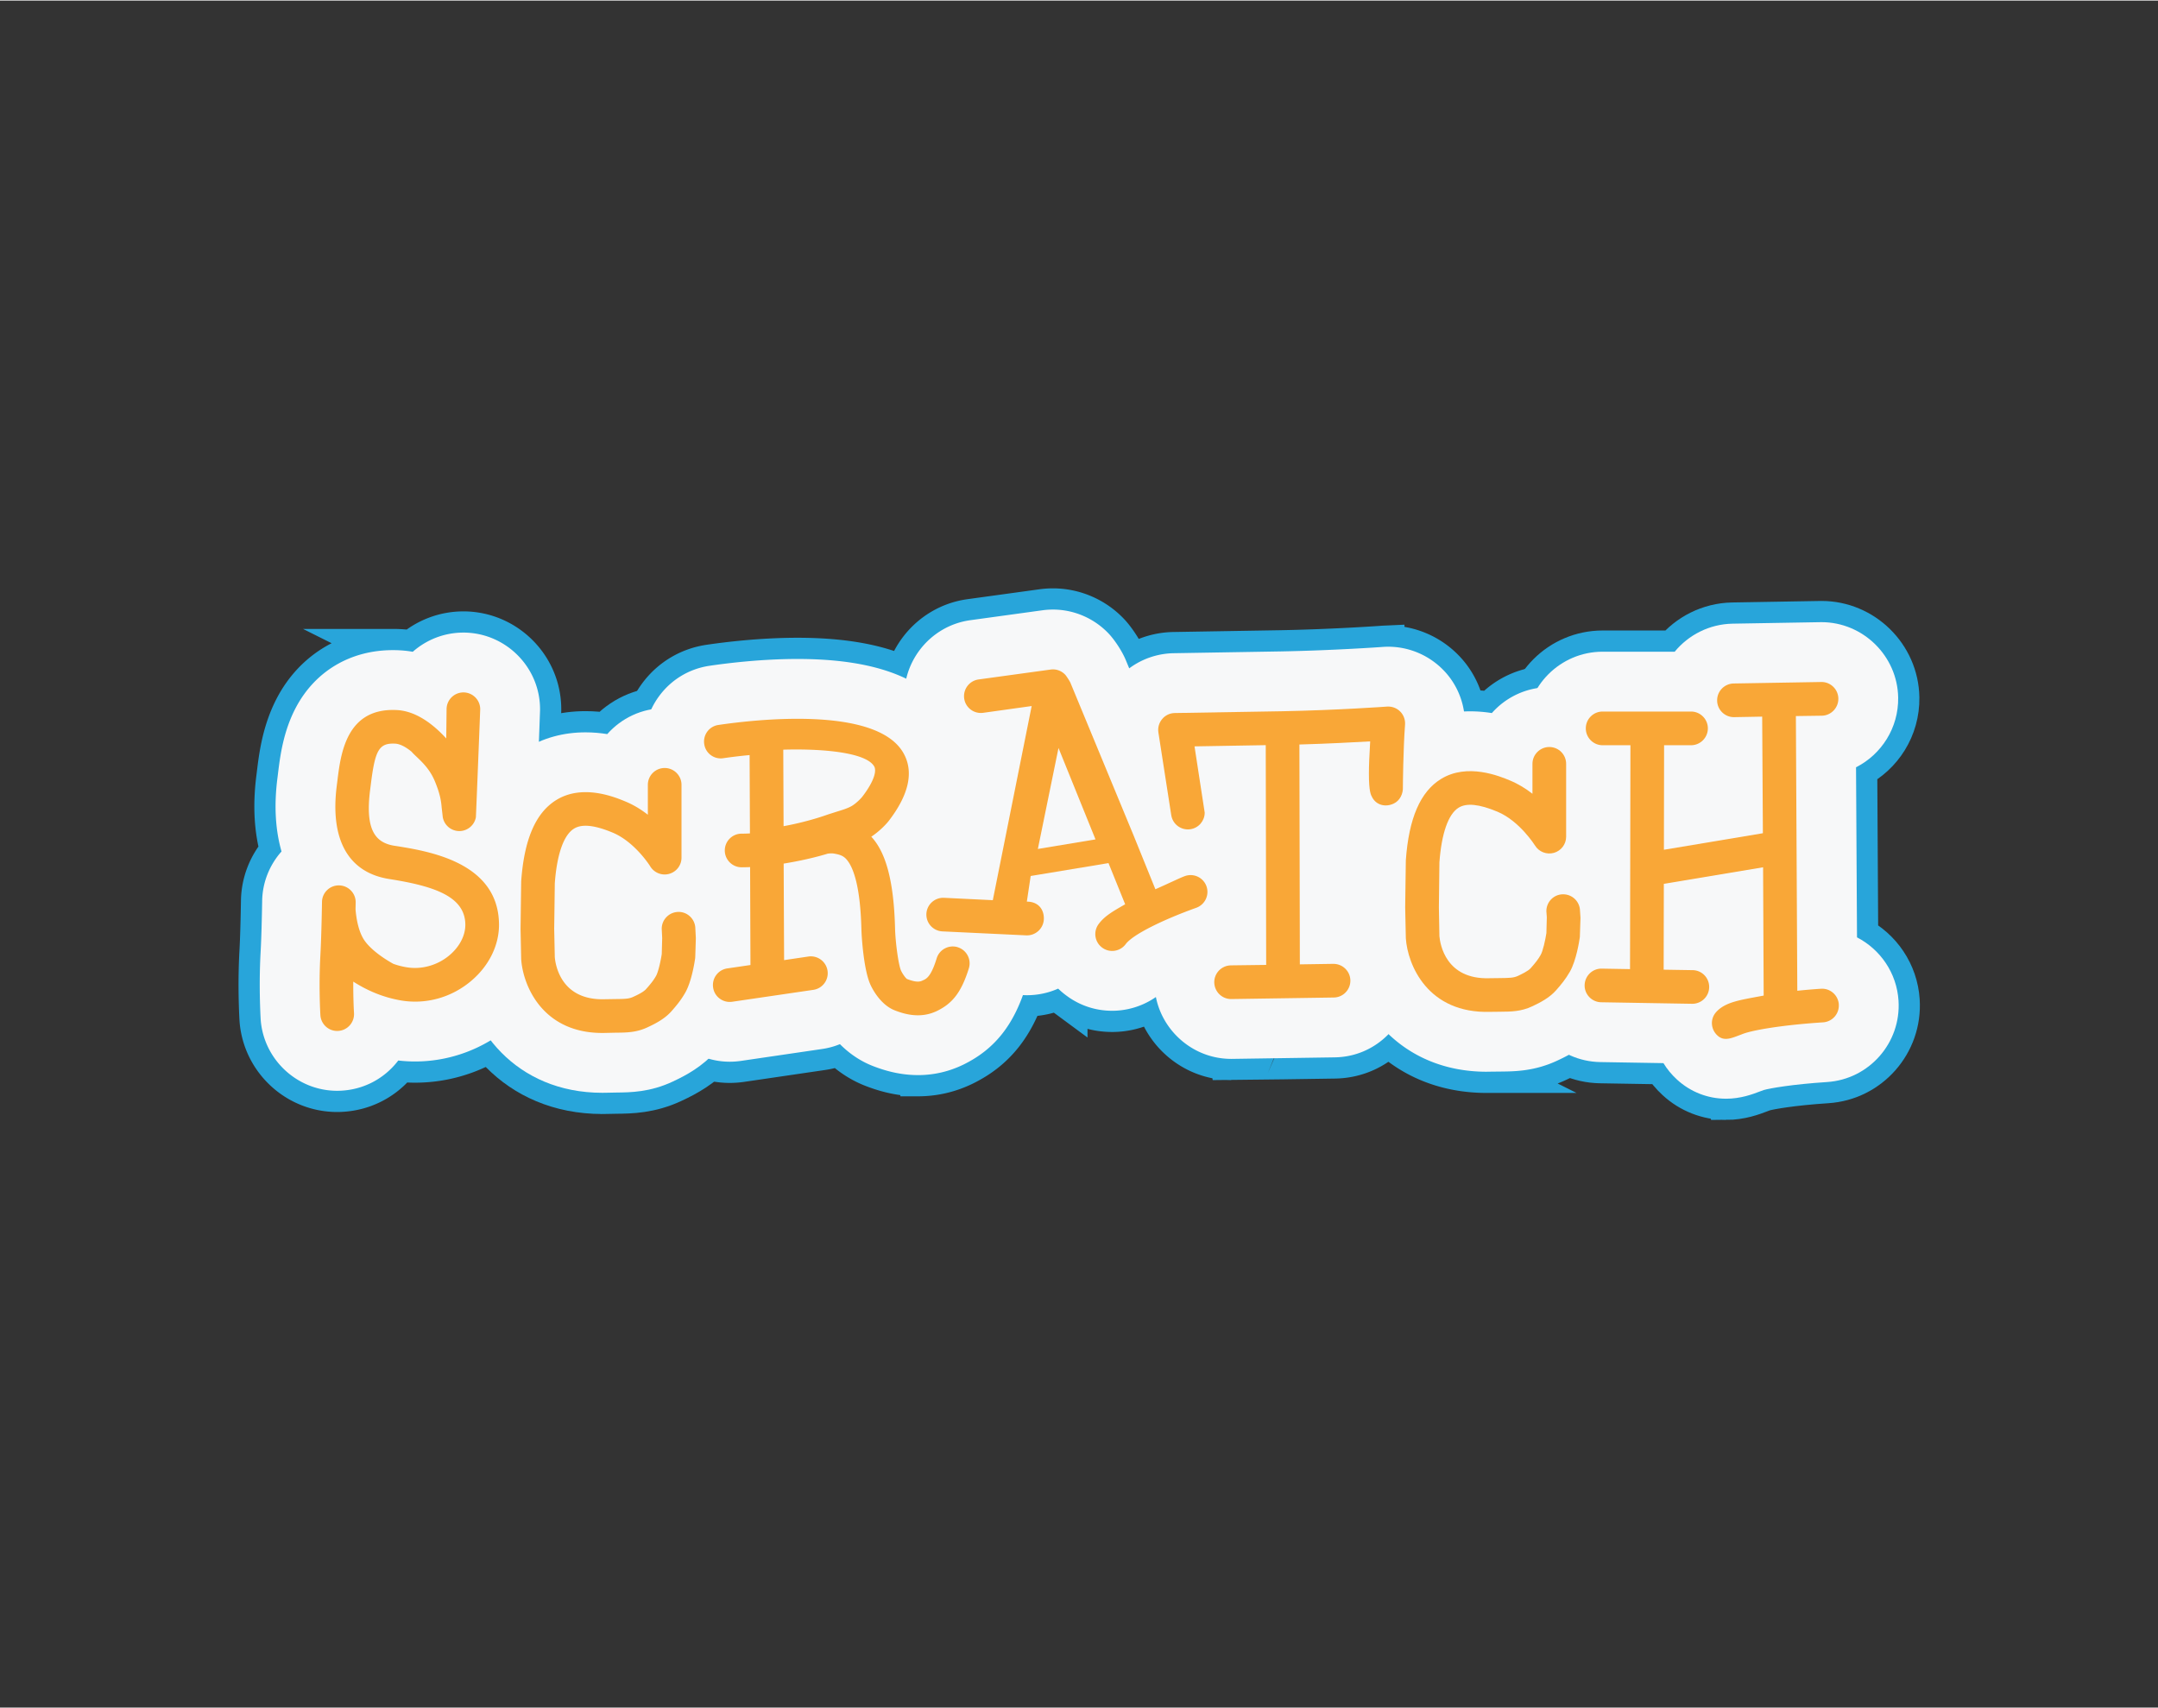 <?xml version="1.0" encoding="UTF-8" standalone="no"?>
<svg
   width="1920"
   height="1520"
   viewBox="0 0 1920 1518.987"
   version="1.1"
   id="svg94"
   sodipodi:docname="scratch.svg"
   inkscape:version="1.2.2 (b0a8486541, 2022-12-01)"
   xmlns:inkscape="http://www.inkscape.org/namespaces/inkscape"
   xmlns:sodipodi="http://sodipodi.sourceforge.net/DTD/sodipodi-0.dtd"
   xmlns:xlink="http://www.w3.org/1999/xlink"
   xmlns="http://www.w3.org/2000/svg"
   xmlns:svg="http://www.w3.org/2000/svg">
  <rect x="0" y="0" width="1920" height="1518.987" fill="#333333" stroke="none"/>
  <sodipodi:namedview
     id="namedview96"
     pagecolor="#505050"
     bordercolor="#ffffff"
     borderopacity="1"
     inkscape:showpageshadow="0"
     inkscape:pageopacity="0"
     inkscape:pagecheckerboard="1"
     inkscape:deskcolor="#505050"
     showgrid="false"
     inkscape:zoom="0.15917969"
     inkscape:cx="703.60735"
     inkscape:cy="113.07975"
     inkscape:window-width="1920"
     inkscape:window-height="1060"
     inkscape:window-x="0"
     inkscape:window-y="20"
     inkscape:window-maximized="1"
     inkscape:current-layer="svg94" />
  <g
     transform="matrix(1.887,0,0,1.887,205.388,512.977)"
     id="g76">
    <g
       stroke-miterlimit="10"
       fill="none"
       stroke="#28a5da"
       stroke-width="20"
       id="g28">
      <use
         xlink:href="#B"
         id="use2" />
      <use
         xlink:href="#C"
         id="use4" />
      <use
         xlink:href="#D"
         id="use6" />
      <use
         xlink:href="#E"
         id="use8" />
      <use
         xlink:href="#F"
         id="use10" />
      <use
         xlink:href="#G"
         id="use12" />
      <use
         xlink:href="#H"
         id="use14" />
      <use
         xlink:href="#I"
         id="use16" />
      <use
         xlink:href="#J"
         id="use18" />
      <use
         xlink:href="#K"
         id="use20" />
      <use
         xlink:href="#L"
         id="use22" />
      <use
         xlink:href="#M"
         id="use24" />
      <use
         xlink:href="#N"
         id="use26" />
    </g>
    <g
       fill="#f7f8f9"
       id="g58">
      <use
         xlink:href="#B"
         id="use30" />
      <use
         xlink:href="#C"
         id="use32" />
      <use
         xlink:href="#D"
         id="use34" />
      <use
         xlink:href="#E"
         id="use36" />
      <use
         xlink:href="#F"
         id="use38" />
      <use
         xlink:href="#G"
         id="use40" />
      <use
         xlink:href="#H"
         id="use42" />
      <use
         xlink:href="#O"
         id="use44" />
      <use
         xlink:href="#I"
         id="use46" />
      <use
         xlink:href="#J"
         id="use48" />
      <use
         xlink:href="#K"
         id="use50" />
      <use
         xlink:href="#L"
         id="use52" />
      <use
         xlink:href="#M"
         id="use54" />
      <use
         xlink:href="#N"
         id="use56" />
    </g>
    <g
       fill="#f9a737"
       id="g74">
      <use
         xlink:href="#C"
         id="use60" />
      <use
         xlink:href="#E"
         id="use62" />
      <use
         xlink:href="#G"
         id="use64" />
      <use
         xlink:href="#O"
         id="use66" />
      <use
         xlink:href="#J"
         id="use68" />
      <use
         xlink:href="#L"
         id="use70" />
      <use
         xlink:href="#N"
         id="use72" />
    </g>
  </g>
  <defs
     id="defs92">
    <path
       id="B"
       d="m 50.106,242.268 c -18.878,0 -34.712,-14.79 -36.046,-33.662 l -0.042,-0.75 c -0.308,-6.06 -0.713,-17.855 0.02,-31.15 0.494,-8.672 0.713,-23.26 0.72,-23.783 0.001,-0.04 0.001,-0.068 0.001,-0.107 0.13,-8.943 3.565,-17.134 9.127,-23.405 -2.754,-9.605 -3.648,-21.057 -1.93,-34.544 l 0.26,-2.114 c 0.976,-7.988 2.43,-19.826 8.445,-31.217 9.094,-17.2 25.76,-27.072 45.723,-27.072 a 61.02,61.02 0 0 1 3.554,0.103 49.16,49.16 0 0 1 5.831,0.681 c 6.38,-5.63 14.762,-9.055 23.914,-9.055 h 0.368 c 19.798,0.246 35.836,16.53 35.736,36.312 l -0.003,0.403 c -0.006,0.44 -1.812,51 -2.357,54.596 l -0.123,0.742 a 36.33,36.33 0 0 1 -2.273,7.694 c 8.74,10.273 13.46,23.038 13.618,37.458 0.19,18.137 -8.11,35.75 -22.78,48.314 -12.59,10.8 -28.567,16.734 -44.97,16.734 -2.662,0 -5.318,-0.146 -7.96,-0.46 a 36.9,36.9 0 0 1 -1.705,2.076 c -6.39,7.23 -15.226,11.543 -24.868,12.135 -0.642,0.045 -1.46,0.072 -2.26,0.072 z" />
    <path
       id="C"
       d="M 77.193,126.732 C 68.091,125.31 63.273,119.25 65.666,100.41 l 0.29,-2.275 c 2.02,-16.386 3.754,-19.97 11.568,-19.567 2.337,0.147 4.992,1.594 7.663,3.775 2.408,2.838 7.92,6.523 10.956,13.848 2.225,5.336 2.983,8.815 3.264,12.565 0.026,0.12 0.53,4.598 0.53,4.598 l 0.005,-0.003 c 0.6,3.134 3.062,5.72 6.388,6.32 4.296,0.77 8.43,-2.09 9.206,-6.4 0.066,-0.492 2.026,-50.074 2.038,-50.896 0.025,-4.365 -3.497,-7.918 -7.865,-7.967 -4.403,-0.008 -7.97,3.52 -7.99,7.91 l -0.16,13.8 C 95.343,69.322 87.319,63.235 78.399,62.732 54.386,61.422 51.78,83.474 50.22,96.2 l -0.28,2.233 c -3.192,25.068 5.164,40.914 24.82,43.984 21.383,3.37 35.662,8.285 35.797,21.44 0.055,5.082 -2.613,10.326 -7.336,14.375 -5.627,4.826 -13.238,6.982 -20.324,5.79 a 35.4,35.4 0 0 1 -6.264,-1.613 c -2.84,-1.545 -9.88,-5.822 -13.457,-10.783 -3.024,-4.184 -4.052,-10.764 -4.387,-14.922 l 0.07,-3.262 c 0.05,-4.36 -3.442,-7.947 -7.824,-8.03 -4.382,-0.083 -8.004,3.418 -8.06,7.818 0,0.15 -0.238,15.666 -0.758,25.025 -0.83,15.057 -0.022,27.832 0,28.375 0.304,4.377 4.058,7.7 8.432,7.4 4.392,-0.273 7.685,-4.053 7.417,-8.412 0,-0.117 -0.402,-6.254 -0.345,-14.84 5.795,3.73 13.395,7.348 22.565,8.896 11.827,1.977 23.944,-1.436 33.24,-9.402 8.3,-7.1 13.012,-16.8 12.91,-26.588 -0.32,-29.3 -33.337,-34.458 -49.244,-36.96 z" />
    <path
       id="D"
       d="m 323.923,234.866 c -6.864,-0.008 -13.765,-1.387 -21.072,-4.225 -6.472,-2.502 -11.633,-6.312 -15.672,-10.367 -2.68,1.1 -5.5,1.865 -8.435,2.293 l -38.276,5.615 a 37.21,37.21 0 0 1 -5.235,0.377 c -17.866,0 -33.25,-13.336 -35.785,-31.03 -1.387,-9.428 1.01,-18.953 6.776,-26.703 a 36.06,36.06 0 0 1 10.477,-9.482 l -0.026,-5.53 c -7.355,-6.623 -11.997,-16.22 -11.997,-26.877 a 36.01,36.01 0 0 1 6.754,-21.024 c -8.526,-5.534 -14.67,-14.574 -16.18,-25.202 -1.397,-9.36 0.995,-18.92 6.777,-26.7 5.78,-7.766 14.23,-12.803 23.82,-14.186 7.993,-1.178 24.13,-3.19 41.305,-3.19 38.1,0 62.372,9.76 74.155,29.84 6.153,10.5 13.167,31.614 -5.208,58.83 1.732,5.57 3.03,11.76 3.912,18.7 h 0.372 c 3.6,0 7.168,0.53 10.6,1.594 19.115,5.912 29.815,26.2 23.932,45.246 -5.738,18.496 -14.88,29.947 -29.65,37.14 -6.773,3.268 -13.912,4.89 -21.342,4.89 z" />
    <path
       id="E"
       d="m 342.73,174.56 c -4.2,-1.29 -8.663,1.074 -9.93,5.238 -2.9,9.422 -5.212,9.773 -6.823,10.54 -1.59,0.77 -3.743,0.543 -7.19,-0.8 -0.53,-0.314 -1.967,-2.18 -2.787,-3.92 -1.237,-2.66 -2.692,-13.71 -2.83,-20.018 -0.61,-23.295 -4.658,-36.097 -11.2,-43.158 4.416,-2.902 7.63,-6.673 7.987,-7.15 0.058,-0.062 0.106,-0.1 0.162,-0.19 9.73,-12.613 12.032,-23.51 6.862,-32.35 -12.972,-22.087 -69.952,-15.535 -87.105,-13 -4.352,0.627 -7.333,4.678 -6.678,9.004 0.61,4.354 4.65,7.332 8.985,6.676 a 237.32,237.32 0 0 1 12.409,-1.477 l 0.157,36.94 c -1.32,0.08 -2.63,0.12 -3.924,0.12 a 7.92,7.92 0 0 0 -7.932,7.923 c 0,4.363 3.557,7.936 7.932,7.936 1.32,0 2.646,-0.037 4.002,-0.096 l 0.167,46.182 -10.92,1.6 c -4.334,0.633 -7.332,4.676 -6.687,9 0.614,4.35 4.65,7.348 8.98,6.727 l 38.284,-5.62 c 4.32,-0.633 7.33,-4.654 6.69,-8.975 -0.628,-4.354 -4.675,-7.35 -8.992,-6.744 l -11.492,1.703 -0.208,-45.518 c 7.572,-1.225 14.78,-2.862 20.804,-4.697 h 0.013 c 0.043,-0.012 1.74,-0.228 2.788,-0.046 3.192,0.542 4.948,1.122 6.79,3.733 2.583,3.602 5.767,12.073 6.258,31.905 0.097,3.822 1.106,19.457 4.317,26.328 1,2.174 4.84,9.443 11.458,12.002 4.872,1.904 12.22,3.94 19.84,0.277 7.04,-3.434 11.42,-8.422 15.052,-20.117 1.297,-4.193 -1.06,-8.642 -5.24,-9.937 z m -45.104,-70.836 c -0.706,0.825 -2.73,2.962 -4.836,4.217 -1.95,1.146 -4.615,1.94 -7.187,2.73 l -4.032,1.286 c -5.593,2 -12.997,4.072 -20.96,5.532 l -0.146,-36.086 c 20.98,-0.578 39.287,1.774 42.825,7.834 0.327,0.52 0.466,1.185 0.466,1.973 -10e-4,2.897 -2.158,7.373 -6.13,12.515 z" />
    <path
       id="F"
       d="m 592.14,233.284 c -40.888,0 -64.308,-30.744 -66.3,-61.104 h 0.013 c -0.092,-1.9 -0.174,-5.766 -0.383,-15.896 l -0.003,-0.97 0.383,-23.756 c 2.06,-29.1 12.122,-49.4 29.924,-60.346 8.442,-5.23 18.08,-7.886 28.57,-7.886 3.593,0 7.023,0.314 10.21,0.82 6.622,-7.482 16.307,-12.21 27.07,-12.21 19.938,0 36.158,16.214 36.158,36.138 v 34.38 a 35.77,35.77 0 0 1 -2.007,11.823 c 4.973,5.887 8.1,13.356 8.493,21.504 0.216,2.756 0.335,4.52 0.246,6.377 l -0.43,10.605 a 9.3,9.3 0 0 1 -0.11,0.912 c -0.837,6.012 -3.02,17.44 -8.132,26.412 -3.293,5.75 -6.715,9.896 -9.933,13.53 -6.477,7.295 -13.928,11.35 -20.378,14.363 -10.755,5.057 -20.03,5.152 -26.815,5.22 l -4.274,0.045 -2.315,0.035 z" />
    <path
       id="G"
       d="m 628.04,149.606 c -4.318,0.055 -7.776,3.604 -7.776,7.93 0,0.043 0.212,2.564 0.212,2.885 0,0.321 -0.17,6.584 -0.197,7.473 -0.504,3.28 -1.655,8.504 -2.73,10.36 -1.19,2.082 -2.436,3.645 -4.644,6.162 -1.242,1.412 -4.26,2.818 -6.06,3.68 -2.037,0.94 -4,0.977 -8.614,1.027 l -4.825,0.062 c -20.632,0.664 -23.238,-16.12 -23.57,-19.793 l -0.25,-13.613 0.25,-21.256 c 0.995,-13.628 4.207,-22.793 9.052,-25.755 3.734,-2.328 9.7,-1.698 18.253,1.867 10.522,4.388 17.68,15.864 17.756,15.956 1.855,3.02 5.505,4.425 8.906,3.48 3.42,-0.967 5.78,-4.06 5.78,-7.617 v -34.38 c 0,-4.36 -3.54,-7.923 -7.943,-7.923 -4.353,0 -7.94,3.563 -7.94,7.923 V 102.2 c -3.07,-2.39 -6.58,-4.583 -10.46,-6.208 -5.007,-2.094 -20.233,-8.438 -32.674,-0.752 -9.745,5.996 -15.155,18.535 -16.564,38.314 -0.01,0.144 -0.308,22.146 -0.308,22.146 l 0.308,14.64 c 0.82,12.412 10.218,35.654 39.896,34.7 l 4.452,-0.05 c 5.365,-0.047 9.975,-0.082 15.243,-2.557 3.755,-1.762 8.047,-3.965 11.207,-7.514 2.284,-2.584 4.493,-5.22 6.545,-8.8 3.047,-5.346 4.455,-14.574 4.702,-16.354 0.033,-0.287 0.3,-9.047 0.3,-9.047 0.024,-0.123 -0.223,-3.318 -0.223,-3.318 -0.067,-4.36 -3.672,-7.87 -8.073,-7.795 z" />
    <path
       id="H"
       d="m 704.883,246 c -8.52,0 -16.704,-3.2 -23.027,-9.02 -2.547,-2.326 -4.68,-4.936 -6.397,-7.754 l -29.818,-0.5 c -19.868,-0.344 -35.806,-16.768 -35.55,-36.605 0.25,-14.47 9.045,-26.918 21.447,-32.525 l 0.1,-55.41 C 619.26,98.439 610.643,85.89 610.643,71.356 c 0,-19.93 16.216,-36.148 36.142,-36.148 h 33.986 c 6.5,-7.878 16.264,-13.004 27.257,-13.22 l 41.95,-0.715 c 19.607,0 35.826,15.945 36.16,35.555 0.214,14.314 -7.918,26.833 -19.87,32.887 l 0.46,80.2 c 10.957,5.652 18.736,16.77 19.574,29.826 1.272,19.904 -13.862,37.133 -33.747,38.404 -16.403,1.074 -26.867,2.93 -29.8,3.762 -0.572,0.236 -1.143,0.45 -1.728,0.637 -3.626,1.38 -9.1,3.467 -16.14,3.467 z" />
    <path
       id="I"
       d="m 415.525,204.538 c -7.852,-0.004 -15.327,-2.486 -21.615,-7.203 a 37.02,37.02 0 0 1 -3.831,-3.248 c -4.495,1.994 -9.473,3.11 -14.694,3.11 a 32.96,32.96 0 0 1 -1.631,-0.039 l -39.56,-1.873 c -19.88,-0.924 -35.33,-17.857 -34.43,-37.738 0.87,-19.334 16.733,-34.502 36.127,-34.502 l 0.497,0.003 6.46,-32.386 c -13.1,-4.127 -23.172,-15.538 -25.06,-29.716 -2.59,-19.74 11.3,-37.93 30.967,-40.61 l 33.96,-4.67 c 1.614,-0.22 3.268,-0.333 4.89,-0.333 9.953,0 19.564,4.167 26.39,11.445 2.482,2.63 6.052,7.798 7.964,12.367 l 29.805,72.043 0.48,1.146 0.284,-0.001 a 36.25,36.25 0 0 1 34.034,23.938 c 6.682,18.72 -3.054,39.43 -21.696,46.207 -11.91,4.254 -19.537,8.156 -22.29,9.896 -6.812,7.666 -16.708,12.164 -27.05,12.164 z" />
    <path
       id="J"
       d="m 449.86,141.012 c -2.35,0.834 -6.895,3.115 -13.945,6.213 l -10.2,-25.185 -29.827,-72.113 c -0.297,-0.77 -1.96,-3.308 -2.475,-3.854 -1.764,-1.882 -4.322,-2.806 -6.856,-2.454 l -34.003,4.675 c -4.342,0.6 -7.36,4.59 -6.797,8.92 0.582,4.354 4.566,7.376 8.917,6.818 l 22.91,-3.204 -18.324,91.55 -23.014,-1.117 c -4.37,-0.19 -8.1,3.18 -8.3,7.57 -0.19,4.367 3.2,8.062 7.582,8.266 l 39.49,1.873 c 4.37,0.19 8.085,-3.188 8.304,-7.547 0.197,-4.4 -2.36,-8.36 -8.016,-8.36 l 1.815,-12.094 36.688,-6.08 7.854,19.42 c -5.98,3.422 -9.715,5.584 -12.512,9.338 -2.614,3.537 -1.864,8.494 1.662,11.096 3.494,2.623 8.48,1.885 11.103,-1.637 3.525,-4.754 18.51,-11.854 33.3,-17.15 4.114,-1.5 6.25,-6.04 4.777,-10.158 a 7.95,7.95 0 0 0 -10.142,-4.786 z m -69.356,-12.785 9.73,-47.62 17.448,43.112 -27.177,4.508 z" />
    <path
       id="K"
       d="m 471.605,227.22 c -19.584,0 -35.803,-15.96 -36.14,-35.564 -0.243,-16.057 10.03,-29.846 24.422,-34.79 l -0.02,-10.68 c -1.07,0.258 -2.16,0.47 -3.263,0.637 -1.777,0.273 -3.594,0.408 -5.375,0.408 -18.024,0 -33.05,-12.947 -35.732,-30.772 l -6.05,-38.914 c -1.605,-10.313 1.37,-20.835 8.165,-28.85 6.695,-7.98 16.63,-12.66 27.165,-12.78 l 50.476,-0.844 c 24.525,-0.465 46.41,-2.01 47.59,-2.093 0.17,-0.024 0.34,-0.034 0.514,-0.042 a 38.94,38.94 0 0 1 2.335,-0.079 36.35,36.35 0 0 1 25.814,10.816 c 7.26,7.292 11.05,17.596 10.252,28.095 -0.68,8.995 -0.896,23.217 -0.927,26.666 0.403,14.64 -7.602,27.884 -20.634,33.96 -4.82,2.27 -10.28,3.515 -15.675,3.515 -4.29,0 -8.478,-0.783 -12.372,-2.226 l 0.044,22.7 c 13.713,5.018 23.653,18.135 23.865,33.484 0.15,9.66 -3.505,18.82 -10.28,25.754 -6.763,6.924 -15.812,10.8 -25.485,10.887 10e-4,0.002 -48.553,0.724 -48.687,0.724 z" />
    <path
       id="L"
       d="m 545.174,61.084 c -0.246,0.034 -23.476,1.7 -49.453,2.2 l -50.627,0.845 c -2.3,0.017 -4.47,1.024 -5.95,2.803 -1.483,1.73 -2.164,4.026 -1.82,6.286 l 6.066,39.04 c 0.66,4.334 4.688,7.31 9.02,6.67 3.942,-0.592 6.757,-3.98 6.757,-7.844 0,-0.364 -3.188,-20.356 -4.8,-31.233 l 33.583,-0.574 0.205,103.63 -16.67,0.215 c -4.376,0.076 -7.878,3.684 -7.813,8.043 0.086,4.398 3.67,7.896 8.033,7.842 l 48.324,-0.723 c 4.374,-0.04 7.882,-3.676 7.824,-8.04 -0.068,-4.395 -3.673,-7.867 -8.046,-7.834 l -15.78,0.242 -0.205,-103.682 c 13.66,-0.38 25.354,-1.03 33.367,-1.47 -0.403,6.593 -0.6,11.565 -0.6,15.18 0,8.484 0.907,10.094 1.598,11.3 2.018,3.667 6.3,4.64 10.085,2.85 2.946,-1.368 4.526,-4.674 4.34,-7.92 -0.008,-0.133 0.15,-17.905 1.013,-29.267 0.17,-2.318 -0.64,-4.573 -2.274,-6.216 -1.608,-1.64 -3.888,-2.477 -6.176,-2.335 z" />
    <path
       id="M"
       d="m 175.126,243.215 c -40.706,-0.01 -64.12,-30.422 -66.36,-60.637 -0.07,-0.922 -0.096,-1.7 -0.102,-2.32 l -0.288,-14.668 0.288,-21.967 c 0.002,-0.68 0.034,-1.436 0.087,-2.215 2.092,-29.076 12.16,-49.368 29.936,-60.303 8.477,-5.224 18.098,-7.872 28.566,-7.872 3.596,0 7.03,0.325 10.218,0.83 6.627,-7.494 16.312,-12.227 27.083,-12.227 19.936,0 36.143,16.22 36.143,36.157 v 34.35 c 0,3.702 -0.565,7.31 -1.64,10.73 4.83,5.916 7.843,13.377 8.133,21.498 l 0.222,4.172 c 0.032,0.506 0.042,1.016 0.042,1.53 0,0.1 -0.105,9.744 -0.595,13.385 h 0.002 c -1.057,7.39 -3.323,17.973 -8.132,26.37 -3.318,5.828 -6.81,9.975 -9.825,13.412 -6.608,7.393 -14.04,11.44 -20.46,14.44 -10.737,5.068 -20.033,5.154 -26.82,5.22 l -4.142,0.082 -2.348,0.035 z" />
    <path
       id="N"
       d="m 210.958,157.924 c -4.348,0.08 -7.803,3.635 -7.803,7.945 0,0.043 0.217,4.127 0.217,4.46 a 2634.86,2634.86 0 0 1 -0.202,7.457 c -0.5,3.277 -1.64,8.502 -2.716,10.36 -1.185,2.086 -2.512,3.73 -4.668,6.154 -1.23,1.42 -4.24,2.842 -6.05,3.666 -2.032,0.96 -3.98,1.006 -8.592,1.05 l -4.844,0.078 c -20.633,0.633 -23.23,-16.102 -23.563,-19.803 l -0.287,-13.605 c 0.022,-0.264 0.287,-20.69 0.287,-21.273 1,-13.625 4.198,-22.79 9.05,-25.75 3.718,-2.332 9.693,-1.696 18.24,1.864 10.522,4.405 17.7,15.847 17.746,15.97 1.868,3.005 5.518,4.447 8.926,3.466 3.42,-0.957 5.784,-4.06 5.784,-7.623 V 97.99 c 0,-4.386 -3.56,-7.942 -7.928,-7.942 a 7.93,7.93 0 0 0 -7.939,7.942 v 14.1 c -3.083,-2.39 -6.58,-4.598 -10.48,-6.205 -5,-2.088 -20.226,-8.416 -32.66,-0.754 -9.743,5.99 -15.163,18.53 -16.584,38.32 -0.01,0.156 -0.01,0.305 -0.01,0.432 l -0.29,21.984 0.29,14.016 a 3.28,3.28 0 0 0 0.011,0.342 c 0.83,12.438 10.218,35.64 39.902,34.75 l 4.455,-0.1 c 5.357,-0.05 9.976,-0.074 15.244,-2.557 3.773,-1.762 8.03,-3.95 11.215,-7.518 2.282,-2.588 4.502,-5.22 6.534,-8.79 3.056,-5.348 4.44,-14.576 4.694,-16.355 0.044,-0.3 0.307,-9.29 0.307,-9.395 l -0.237,-4.53 c -0.07,-4.384 -3.683,-7.9 -8.046,-7.818 z" />
    <path
       id="O"
       d="m 758.15,201.547 c -0.28,-4.363 -4.056,-7.693 -8.426,-7.4 -2.95,0.2 -6.83,0.492 -11.147,0.955 l -0.67,-129.54 12.217,-0.172 c 4.364,-0.074 7.868,-3.708 7.804,-8.083 -0.064,-4.375 -3.68,-7.875 -8.056,-7.813 l -41.295,0.7 c -4.394,0.096 -7.868,3.69 -7.793,8.074 0.055,4.376 3.68,7.885 8.043,7.8 l 13.19,-0.24 0.33,54.978 -46.666,7.8 0.085,-49.292 h 12.683 c 4.392,0 7.955,-3.56 7.955,-7.954 0,-4.374 -3.563,-7.934 -7.955,-7.934 h -41.666 c -4.38,0 -7.924,3.56 -7.924,7.934 0,4.394 3.543,7.954 7.924,7.954 h 13.113 l -0.188,105.577 -13.346,-0.232 c -4.37,-0.074 -7.98,3.424 -8.06,7.842 -0.052,4.344 3.426,7.945 7.806,8.02 l 42.86,0.72 a 7.95,7.95 0 0 0 8.056,-7.814 c 0.066,-4.396 -3.426,-8 -7.793,-8.05 l -13.667,-0.22 0.085,-40.48 46.797,-7.81 0.276,60.502 c -10.8,2.045 -18.055,2.895 -22.452,7.83 -2.86,3.232 -2.524,8.098 0.676,11.008 3.188,2.938 6.74,1.182 11.224,-0.48 l -0.06,0.04 c 4.58,-2.078 19.684,-4.553 38.628,-5.78 4.373,-0.288 7.69,-4.056 7.4,-8.437 z" />
  </defs>
</svg>
